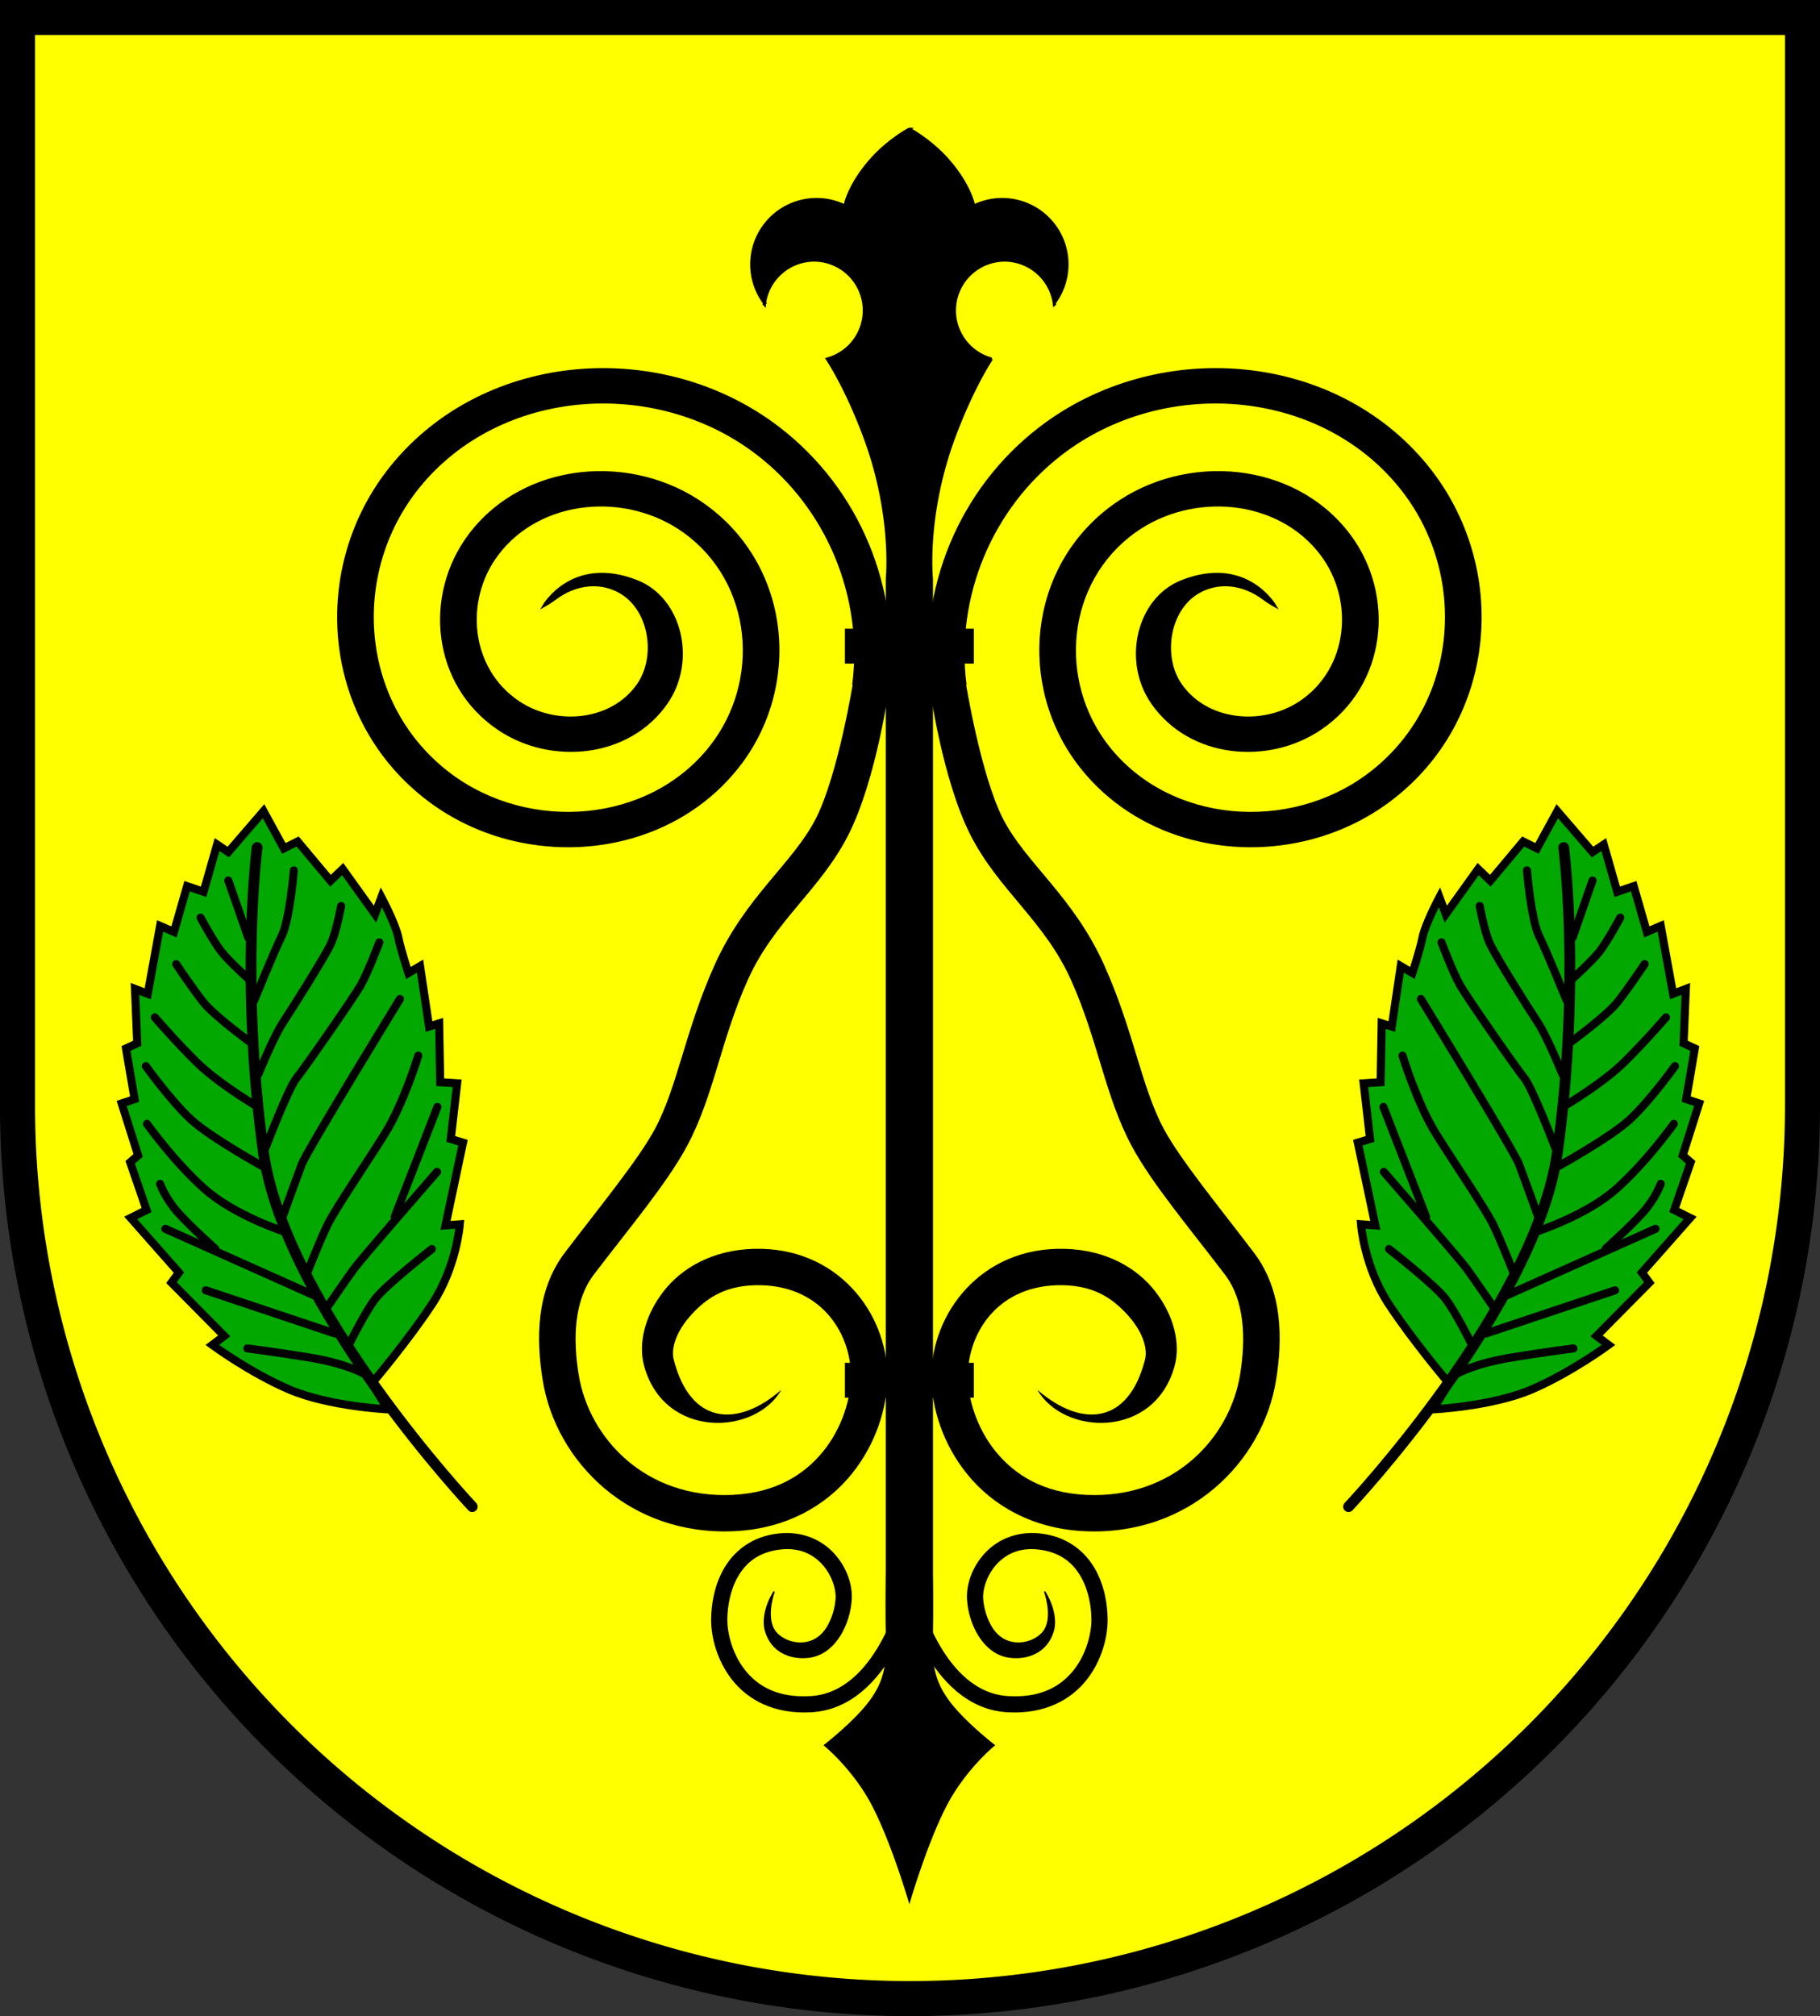 <?xml version="1.0" encoding="UTF-8" standalone="no"?>
<!-- Created with Inkscape (http://www.inkscape.org/) -->

<svg
   width="135.054mm"
   height="149.541mm"
   viewBox="0 0 135.054 149.541"
   version="1.1"
   id="svg4019"
   inkscape:version="1.2.2 (732a01da63, 2022-12-09)"
   sodipodi:docname="Wappen Langstedt2.svg"
   xmlns:inkscape="http://www.inkscape.org/namespaces/inkscape"
   xmlns:sodipodi="http://sodipodi.sourceforge.net/DTD/sodipodi-0.dtd"
   xmlns="http://www.w3.org/2000/svg"
   xmlns:svg="http://www.w3.org/2000/svg">
  <rect x="0" y="0" width="135.054" height="149.541" fill="#333333" stroke="none"/>
  <sodipodi:namedview
     id="namedview4021"
     pagecolor="#ffffff"
     bordercolor="#666666"
     borderopacity="1.0"
     inkscape:showpageshadow="2"
     inkscape:pageopacity="0.0"
     inkscape:pagecheckerboard="0"
     inkscape:deskcolor="#d1d1d1"
     inkscape:document-units="mm"
     showgrid="false"
     inkscape:zoom="0.94707287"
     inkscape:cx="256.0521"
     inkscape:cy="283.50511"
     inkscape:current-layer="layer1" />
  <defs
     id="defs4016" />
  <g
     inkscape:label="Ebene 1"
     inkscape:groupmode="layer"
     id="layer1"
     transform="translate(-537.799,-78.763)">
    <g
       id="g3882"
       transform="translate(499.772,-1.737)">
      <path
         id="path3650"
         style="fill:#ffff00;fill-opacity:1;stroke:#000000;stroke-width:2.6;stroke-linecap:round;stroke-dasharray:none"
         d="m 39.327,81.801 v 80.713 a 66.227,66.227 0 0 0 66.227,66.227 66.227,66.227 0 0 0 66.227,-66.227 66.227,66.227 0 0 0 0,-5.2e-4 V 81.801 Z" />
      <g
         id="g1096"
         transform="translate(-0.204,0.728)">
        <g
           id="g1437">
          <path
             style="color:#000000;fill:#000000;fill-rule:evenodd;stroke:#000000;stroke-width:0.192;stroke-dasharray:none"
             d="m 26.484,92.662 c -5.988,0.244 -11.67,3.859 -13.787,9.857 -2.419,6.852 0.921,14.907 8,17.324 5.963,2.036 12.955,-0.9 14.98,-7.094 1.67,-5.109 -0.877,-11.086 -6.225,-12.734 -4.294,-1.324 -9.308,0.855 -10.596,5.398 -0.998,3.522 1.361,7.473 4.645,7.735 4.878,0.39 5.673,-3.686 5.673,-3.686 0,0 -0.375,0.423 -0.577,0.725 -1.049,1.56 -2.68,2.254 -4.28,1.856 -2.366,-0.588 -3.844,-3.658 -3.184,-5.984 0.896,-3.162 4.523,-4.739 7.621,-3.783 3.994,1.232 5.951,5.825 4.672,9.738 -1.59,4.862 -7.2,7.217 -11.967,5.59 -5.762,-1.967 -8.53,-8.641 -6.533,-14.297 2.363,-6.694 10.14,-9.888 16.719,-7.504 7.655,2.774 11.291,11.695 8.502,19.227 -3.201,8.644 -13.305,12.733 -21.818,9.523 -5.923,-2.233 -10.309,-7.603 -11.516,-13.814 l -2.322,0.451 c 1.362,7.011 6.274,13.039 13.004,15.576 9.71,3.66 21.194,-0.984 24.871,-10.914 3.232,-8.728 -0.965,-19.03 -9.914,-22.273 -1.944,-0.704 -3.973,-0.999 -5.969,-0.918 z"
             id="path1306"
             transform="matrix(-1.01,-0.314,0.325,-0.974,72.472,240.489)"
             sodipodi:nodetypes="ssssssscssssssssssccssss" />
          <path
             style="color:#000000;fill:#000000;stroke:none;stroke-width:0.1;stroke-dasharray:none"
             d="m 101.545,130.311 c 0,0 -1.109,6.915 -2.777,10.182 -1.69,3.309 -5.22,5.77 -7.5,10.836 -2.211,4.913 -2.752,9.043 -4.441,12.186 -1.233,2.294 -4.126,5.804 -6.686,9.174 -2.165,2.851 -2.119,6.472 -1.639,9.455 0.975,6.059 6.462,11.564 14.217,11.201 3.908,-0.183 6.833,-1.939 8.678,-4.201 1.845,-2.262 2.676,-4.969 2.676,-7.293 0,-4.655 -3.676,-9.608 -9.879,-9.451 -3.105,0.078 -5.402,1.436 -6.748,3.186 -1.346,1.749 -1.88,3.822 -1.413,5.514 1.498,5.427 8.232,5.154 10.179,1.76 -3.306,2.865 -6.764,2.552 -7.985,-2.241 -0.214,-0.842 0.18,-2.121 1.358,-3.386 0.986,-1.059 2.29,-2.073 4.678,-2.133 4.782,-0.121 7.111,3.456 7.111,6.752 0,1.651 -0.655,3.851 -2.07,5.586 -1.415,1.734 -3.524,3.064 -6.711,3.213 -6.436,0.301 -10.657,-4.174 -11.424,-8.936 -0.427,-2.654 -0.344,-5.463 1.121,-7.393 2.505,-3.298 5.412,-6.735 6.914,-9.529 2.015,-3.749 2.489,-7.83 4.525,-12.355 1.968,-4.372 5.358,-6.63 7.443,-10.715 2.107,-4.127 3.043,-11.016 3.043,-11.016 z"
             id="path1401"
             sodipodi:nodetypes="cssssssssssscssssssssssscc" />
        </g>
        <path
           style="color:#000000;fill:#000000;stroke:#000000;stroke-width:0.1;stroke-dasharray:none"
           d="m 95.621,193.617 c -1.779,0.313 -2.969,1.356 -3.656,2.576 -0.687,1.22 -0.914,2.606 -0.914,3.75 0,1.198 0.397,2.927 1.535,4.381 1.139,1.454 3.067,2.575 5.891,2.398 2.93,-0.183 4.866,-2.387 6.041,-4.443 1.175,-2.057 1.65,-4.061 1.65,-4.061 l -1.07,-0.256 c 0,0 -0.449,1.871 -1.535,3.771 -1.086,1.901 -2.745,3.74 -5.154,3.891 -2.515,0.157 -4.008,-0.769 -4.955,-1.979 -0.947,-1.21 -1.301,-2.763 -1.301,-3.703 0,-0.994 0.211,-2.214 0.771,-3.209 0.56,-0.995 1.426,-1.776 2.889,-2.033 1.602,-0.282 2.688,0.243 3.432,1.033 0.743,0.79 1.088,1.895 1.041,2.615 -0.046,0.703 -0.284,1.518 -0.67,2.139 -0.386,0.621 -0.893,0.978 -1.494,1.107 -1.038,0.224 -2.153,-0.304 -2.52,-1.04 -0.54,-1.082 0.075,-2.736 0.075,-2.736 -0.609,0.971 -0.876,2.096 -0.643,2.91 0.45,1.569 1.857,2.125 3.231,1.957 1.016,-0.125 1.785,-0.808 2.287,-1.615 0.502,-0.807 0.774,-1.764 0.832,-2.646 0.073,-1.101 -0.374,-2.42 -1.336,-3.443 -0.962,-1.023 -2.494,-1.703 -4.426,-1.363 z"
           id="path1495"
           sodipodi:nodetypes="ssssssccssssssssssscssscsss" />
        <path
           id="path1538"
           style="fill:#000000;stroke:#000000;stroke-width:0.2;stroke-linecap:butt;stroke-dasharray:none"
           d="m 105.712,89.332 c 0,0 -1.462,0.782 -2.714,2.144 -1.729,1.881 -2.053,3.463 -2.053,3.463 l -0.063,0.078 a 4.826,4.826 0 0 0 -2.058,-0.461 4.826,4.826 0 0 0 -4.826,4.826 4.826,4.826 0 0 0 0.973,2.901 3.724,3.724 0 0 1 3.656,-3.204 3.724,3.724 0 0 1 3.724,3.724 3.724,3.724 0 0 1 -2.744,3.591 c 0.356,0.545 1.554,2.494 2.783,5.788 2.16,5.79 1.669,10.512 1.669,10.512 v 73.669 c 0,0 -0.037,2.583 0,4.419 0.042,2.052 0.093,3.468 -1.298,5.295 -1.13,1.484 -3.264,3.146 -3.264,3.146 0,0 2.176,1.783 3.579,4.523 1.411,2.758 2.635,6.922 2.635,6.922 0,0 1.224,-4.164 2.635,-6.922 1.403,-2.74 3.579,-4.523 3.579,-4.523 0,0 -2.134,-1.662 -3.264,-3.146 -1.391,-1.827 -1.34,-3.242 -1.298,-5.295 0.037,-1.836 0,-4.419 0,-4.419 v -73.669 c 0,0 -0.491,-4.722 1.669,-10.512 1.229,-3.294 2.427,-5.243 2.783,-5.788 a 3.724,3.724 0 0 1 -2.744,-3.591 3.724,3.724 0 0 1 3.724,-3.724 3.724,3.724 0 0 1 3.656,3.204 4.826,4.826 0 0 0 0.973,-2.901 4.826,4.826 0 0 0 -4.826,-4.826 4.826,4.826 0 0 0 -2.058,0.461 l -0.063,-0.078 c 0,0 -0.324,-1.582 -2.053,-3.463 -1.252,-1.362 -2.714,-2.144 -2.714,-2.144 z m -10.742,12.966 -0.032,0.038 c 0,0 0.02,0.018 0.023,0.021 a 3.724,3.724 0 0 1 0.008,-0.059 z m 21.484,5.2e-4 a 3.724,3.724 0 0 1 0.008,0.059 c 0.003,-0.003 0.023,-0.021 0.023,-0.021 z" />
        <rect
           style="fill:#000000;stroke:none;stroke-width:0.2"
           id="rect848"
           width="9.566"
           height="2.586"
           x="100.929"
           y="126.406" />
        <rect
           style="fill:#000000;stroke:none;stroke-width:0.2"
           id="rect1008"
           width="9.566"
           height="2.586"
           x="100.929"
           y="180.857" />
        <g
           id="g1017"
           inkscape:transform-center-x="-21.888345"
           inkscape:transform-center-y="74.299164"
           transform="matrix(-1,0,0,1,211.424,0)">
          <path
             style="color:#000000;fill:#000000;fill-rule:evenodd;stroke:#000000;stroke-width:0.192;stroke-dasharray:none"
             d="m 26.484,92.662 c -5.988,0.244 -11.67,3.859 -13.787,9.857 -2.419,6.852 0.921,14.907 8,17.324 5.963,2.036 12.955,-0.9 14.98,-7.094 1.67,-5.109 -0.877,-11.086 -6.225,-12.734 -4.294,-1.324 -9.308,0.855 -10.596,5.398 -0.998,3.522 1.361,7.473 4.645,7.735 4.878,0.39 5.673,-3.686 5.673,-3.686 0,0 -0.375,0.423 -0.577,0.725 -1.049,1.56 -2.68,2.254 -4.28,1.856 -2.366,-0.588 -3.844,-3.658 -3.184,-5.984 0.896,-3.162 4.523,-4.739 7.621,-3.783 3.994,1.232 5.951,5.825 4.672,9.738 -1.59,4.862 -7.2,7.217 -11.967,5.59 -5.762,-1.967 -8.53,-8.641 -6.533,-14.297 2.363,-6.694 10.14,-9.888 16.719,-7.504 7.655,2.774 11.291,11.695 8.502,19.227 -3.201,8.644 -13.305,12.733 -21.818,9.523 -5.923,-2.233 -10.309,-7.603 -11.516,-13.814 l -2.322,0.451 c 1.362,7.011 6.274,13.039 13.004,15.576 9.71,3.66 21.194,-0.984 24.871,-10.914 3.232,-8.728 -0.965,-19.03 -9.914,-22.273 -1.944,-0.704 -3.973,-0.999 -5.969,-0.918 z"
             id="path1013"
             transform="matrix(-1.01,-0.314,0.325,-0.974,72.472,240.489)"
             sodipodi:nodetypes="ssssssscssssssssssccssss" />
          <path
             style="color:#000000;fill:#000000;stroke:none;stroke-width:0.1;stroke-dasharray:none"
             d="m 101.545,130.311 c 0,0 -1.109,6.915 -2.777,10.182 -1.69,3.309 -5.22,5.77 -7.5,10.836 -2.211,4.913 -2.752,9.043 -4.441,12.186 -1.233,2.294 -4.126,5.804 -6.686,9.174 -2.165,2.851 -2.119,6.472 -1.639,9.455 0.975,6.059 6.462,11.564 14.217,11.201 3.908,-0.183 6.833,-1.939 8.678,-4.201 1.845,-2.262 2.676,-4.969 2.676,-7.293 0,-4.655 -3.676,-9.608 -9.879,-9.451 -3.105,0.078 -5.402,1.436 -6.748,3.186 -1.346,1.749 -1.88,3.822 -1.413,5.514 1.498,5.427 8.232,5.154 10.179,1.76 -3.306,2.865 -6.764,2.552 -7.985,-2.241 -0.214,-0.842 0.18,-2.121 1.358,-3.386 0.986,-1.059 2.29,-2.073 4.678,-2.133 4.782,-0.121 7.111,3.456 7.111,6.752 0,1.651 -0.655,3.851 -2.07,5.586 -1.415,1.734 -3.524,3.064 -6.711,3.213 -6.436,0.301 -10.657,-4.174 -11.424,-8.936 -0.427,-2.654 -0.344,-5.463 1.121,-7.393 2.505,-3.298 5.412,-6.735 6.914,-9.529 2.015,-3.749 2.489,-7.83 4.525,-12.355 1.968,-4.372 5.358,-6.63 7.443,-10.715 2.107,-4.127 3.043,-11.016 3.043,-11.016 z"
             id="path1015"
             sodipodi:nodetypes="cssssssssssscssssssssssscc" />
        </g>
        <path
           style="color:#000000;fill:#000000;stroke:#000000;stroke-width:0.1;stroke-dasharray:none"
           d="m 115.803,193.617 c 1.779,0.313 2.969,1.356 3.656,2.576 0.687,1.22 0.914,2.606 0.914,3.75 0,1.198 -0.397,2.927 -1.535,4.381 -1.139,1.454 -3.067,2.575 -5.891,2.398 -2.93,-0.183 -4.866,-2.387 -6.041,-4.443 -1.175,-2.057 -1.65,-4.061 -1.65,-4.061 l 1.07,-0.256 c 0,0 0.449,1.871 1.535,3.771 1.086,1.901 2.745,3.74 5.154,3.891 2.515,0.157 4.008,-0.769 4.955,-1.979 0.947,-1.21 1.301,-2.763 1.301,-3.703 0,-0.994 -0.211,-2.214 -0.771,-3.209 -0.56,-0.995 -1.426,-1.776 -2.889,-2.033 -1.602,-0.282 -2.688,0.243 -3.432,1.033 -0.743,0.79 -1.088,1.895 -1.041,2.615 0.046,0.703 0.284,1.518 0.67,2.139 0.386,0.621 0.893,0.978 1.494,1.107 1.038,0.224 2.153,-0.304 2.52,-1.04 0.54,-1.082 -0.075,-2.736 -0.075,-2.736 0.609,0.971 0.876,2.096 0.643,2.91 -0.45,1.569 -1.857,2.125 -3.231,1.957 -1.016,-0.125 -1.785,-0.808 -2.287,-1.615 -0.502,-0.807 -0.774,-1.764 -0.832,-2.646 -0.073,-1.101 0.374,-2.42 1.336,-3.443 0.962,-1.023 2.494,-1.703 4.426,-1.363 z"
           id="path1019"
           sodipodi:nodetypes="ssssssccssssssssssscssscsss"
           inkscape:transform-center-x="-7.102516"
           inkscape:transform-center-y="-20.530651" />
      </g>
      <g
         id="g3533"
         transform="translate(3.7822724e-6,-0.629)">
        <g
           id="g3447">
          <path
             style="fill:#02a700;fill-opacity:1;stroke:#000000;stroke-width:0.6;stroke-dasharray:none"
             d="m 144.371,185.664 c 0,0 4.385,-0.216 7.315,-1.475 2.93,-1.258 5.702,-3.303 5.702,-3.303 l -0.885,-0.669 3.913,-3.952 -0.551,-0.747 3.579,-4.051 -1.18,-0.59 1.219,-3.539 -0.59,-0.511 1.219,-3.854 -0.96,-0.32 0.64,-3.754 -0.834,-0.389 0.167,-4.032 -0.946,0.362 -0.918,-5.033 -1.029,0.445 -0.973,-3.393 -1.224,0.417 -1.001,-3.504 -0.834,0.556 -2.614,-3.031 -1.508,2.76 -1.023,-0.511 -2.438,2.91 -0.905,-0.865 -2.399,3.343 -0.472,-1.258 c 0,0 -1.062,2.006 -1.258,2.989 -0.197,0.983 -0.747,2.635 -0.747,2.635 l -0.865,-0.511 -0.669,4.483 -0.747,-0.236 -0.079,4.365 -1.258,0.079 0.472,4.129 -0.905,0.275 1.298,6.135 -1.062,-0.079 c 0,0 0.236,3.146 2.045,5.899 1.809,2.753 4.483,5.899 4.483,5.899 z"
             id="path1208"
             sodipodi:nodetypes="cscccccccccccccccccccccccccccsccccccccccscc" />
          <path
             style="fill:none;stroke:#000000;stroke-width:0.8;stroke-linecap:round;stroke-dasharray:none"
             d="m 138.098,192.881 c 0,0 13.954,-14.823 15.517,-26.418 1.724,-12.792 0.445,-22.469 0.445,-22.469"
             id="path1229"
             sodipodi:nodetypes="csc" />
          <path
             style="fill:none;stroke:#000000;stroke-width:0.6;stroke-linecap:round;stroke-dasharray:none"
             d="m 146.162,183.009 c 0,0 1.307,-0.751 4.06,-1.196 2.753,-0.445 4.561,-0.667 4.561,-0.667"
             id="path1282" />
          <path
             style="fill:none;stroke:#000000;stroke-width:0.6;stroke-linecap:round;stroke-dasharray:none"
             d="m 148.303,180.033 9.566,-3.198"
             id="path1284" />
          <path
             style="fill:none;stroke:#000000;stroke-width:0.6;stroke-linecap:round;stroke-dasharray:none"
             d="m 149.805,177.224 11.068,-4.95"
             id="path1286" />
          <path
             style="fill:none;stroke:#000000;stroke-width:0.6;stroke-linecap:round;stroke-dasharray:none"
             d="m 157.174,173.748 c 0,0 1.78,-1.585 2.753,-2.67 0.973,-1.085 1.335,-2.141 1.335,-2.141"
             id="path1288" />
          <path
             style="fill:none;stroke:#000000;stroke-width:0.6;stroke-linecap:round;stroke-dasharray:none"
             d="m 141.101,173.776 c 0,0 3.42,2.67 4.199,3.699 0.779,1.029 1.891,3.281 1.891,3.281"
             id="path1290" />
          <path
             style="fill:none;stroke:#000000;stroke-width:0.6;stroke-linecap:round;stroke-dasharray:none"
             d="m 140.712,168.048 c 0,0 5.534,6.34 6.146,7.175 0.612,0.834 2.002,2.864 2.002,2.864"
             id="path1292" />
          <path
             style="fill:none;stroke:#000000;stroke-width:0.6;stroke-linecap:round;stroke-dasharray:none"
             d="m 140.684,163.237 3.17,8.148"
             id="path1294" />
          <path
             style="fill:none;stroke:#000000;stroke-width:0.6;stroke-linecap:round;stroke-dasharray:none"
             d="m 142.102,159.427 c 0,0 1.085,3.559 2.475,5.784 1.39,2.225 3.671,5.562 4.255,6.758 0.584,1.196 1.474,3.476 1.474,3.476"
             id="path1296" />
          <path
             style="fill:none;stroke:#000000;stroke-width:0.6;stroke-linecap:round;stroke-dasharray:none"
             d="m 151.918,172.525 c 0,0 3.782,-1.196 6.062,-3.226 2.28,-2.03 4.255,-4.811 4.255,-4.811"
             id="path1298" />
          <path
             style="fill:none;stroke:#000000;stroke-width:0.6;stroke-linecap:round;stroke-dasharray:none"
             d="m 153.42,167.769 c 0,0 4.06,-2.225 5.562,-3.615 1.502,-1.39 3.337,-3.949 3.337,-3.949"
             id="path1300" />
          <path
             style="fill:none;stroke:#000000;stroke-width:0.6;stroke-linecap:round;stroke-dasharray:none"
             d="m 143.465,155.228 c 0,0 6.897,11.235 7.286,12.264 0.389,1.029 1.39,3.81 1.39,3.81"
             id="path1302" />
          <path
             style="fill:none;stroke:#000000;stroke-width:0.6;stroke-linecap:round;stroke-dasharray:none"
             d="m 154.227,163.098 c 0,0 2.753,-1.641 4.31,-3.17 1.557,-1.529 3.115,-3.337 3.115,-3.337"
             id="path1304" />
          <path
             style="fill:none;stroke:#000000;stroke-width:0.6;stroke-linecap:round;stroke-dasharray:none"
             d="m 153.448,166.296 c 0,0 -1.696,-4.449 -2.308,-5.2 -0.612,-0.751 -4.227,-5.951 -4.755,-6.869 -0.528,-0.918 -1.39,-3.198 -1.39,-3.198"
             id="path1307" />
          <path
             style="fill:none;stroke:#000000;stroke-width:0.6;stroke-linecap:round;stroke-dasharray:none"
             d="m 153.976,160.817 c 0,0 -1.14,-2.809 -1.863,-3.893 -0.723,-1.085 -3.115,-4.894 -3.532,-5.812 -0.417,-0.918 -0.751,-2.781 -0.751,-2.781"
             id="path1309" />
          <path
             style="fill:none;stroke:#000000;stroke-width:0.6;stroke-linecap:round;stroke-dasharray:none"
             d="m 151.335,145.689 c 0,0 0.306,3.643 0.89,4.839 0.584,1.196 2.058,4.811 2.058,4.811"
             id="path1311" />
          <path
             style="fill:none;stroke:#000000;stroke-width:0.6;stroke-linecap:round;stroke-dasharray:none"
             d="m 154.393,158.565 c 0,0 2.836,-2.058 3.671,-3.115 0.834,-1.057 2.002,-2.809 2.002,-2.809"
             id="path1313" />
          <path
             style="fill:none;stroke:#000000;stroke-width:0.6;stroke-linecap:round;stroke-dasharray:none"
             d="m 154.533,153.893 c 0,0 1.613,-1.446 2.197,-2.197 0.584,-0.751 1.529,-2.503 1.529,-2.503"
             id="path1315" />
          <path
             style="fill:none;stroke:#000000;stroke-width:0.6;stroke-linecap:round;stroke-dasharray:none"
             d="m 154.727,150.667 1.474,-4.227"
             id="path1317" />
        </g>
        <g
           id="g3489"
           transform="matrix(-1,0,0,1,211.169,0)">
          <path
             style="fill:#02a700;fill-opacity:1;stroke:#000000;stroke-width:0.6;stroke-dasharray:none"
             d="m 144.371,185.664 c 0,0 4.385,-0.216 7.315,-1.475 2.93,-1.258 5.702,-3.303 5.702,-3.303 l -0.885,-0.669 3.913,-3.952 -0.551,-0.747 3.579,-4.051 -1.18,-0.59 1.219,-3.539 -0.59,-0.511 1.219,-3.854 -0.96,-0.32 0.64,-3.754 -0.834,-0.389 0.167,-4.032 -0.946,0.362 -0.918,-5.033 -1.029,0.445 -0.973,-3.393 -1.224,0.417 -1.001,-3.504 -0.834,0.556 -2.614,-3.031 -1.508,2.76 -1.023,-0.511 -2.438,2.91 -0.905,-0.865 -2.399,3.343 -0.472,-1.258 c 0,0 -1.062,2.006 -1.258,2.989 -0.197,0.983 -0.747,2.635 -0.747,2.635 l -0.865,-0.511 -0.669,4.483 -0.747,-0.236 -0.079,4.365 -1.258,0.079 0.472,4.129 -0.905,0.275 1.298,6.135 -1.062,-0.079 c 0,0 0.236,3.146 2.045,5.899 1.809,2.753 4.483,5.899 4.483,5.899 z"
             id="path3449"
             sodipodi:nodetypes="cscccccccccccccccccccccccccccsccccccccccscc" />
          <path
             style="fill:none;stroke:#000000;stroke-width:0.8;stroke-linecap:round;stroke-dasharray:none"
             d="m 138.098,192.881 c 0,0 13.954,-14.823 15.517,-26.418 1.724,-12.792 0.445,-22.469 0.445,-22.469"
             id="path3451"
             sodipodi:nodetypes="csc" />
          <path
             style="fill:none;stroke:#000000;stroke-width:0.6;stroke-linecap:round;stroke-dasharray:none"
             d="m 146.162,183.009 c 0,0 1.307,-0.751 4.06,-1.196 2.753,-0.445 4.561,-0.667 4.561,-0.667"
             id="path3453" />
          <path
             style="fill:none;stroke:#000000;stroke-width:0.6;stroke-linecap:round;stroke-dasharray:none"
             d="m 148.303,180.033 9.566,-3.198"
             id="path3455" />
          <path
             style="fill:none;stroke:#000000;stroke-width:0.6;stroke-linecap:round;stroke-dasharray:none"
             d="m 149.805,177.224 11.068,-4.95"
             id="path3457" />
          <path
             style="fill:none;stroke:#000000;stroke-width:0.6;stroke-linecap:round;stroke-dasharray:none"
             d="m 157.174,173.748 c 0,0 1.78,-1.585 2.753,-2.67 0.973,-1.085 1.335,-2.141 1.335,-2.141"
             id="path3459" />
          <path
             style="fill:none;stroke:#000000;stroke-width:0.6;stroke-linecap:round;stroke-dasharray:none"
             d="m 141.101,173.776 c 0,0 3.42,2.67 4.199,3.699 0.779,1.029 1.891,3.281 1.891,3.281"
             id="path3461" />
          <path
             style="fill:none;stroke:#000000;stroke-width:0.6;stroke-linecap:round;stroke-dasharray:none"
             d="m 140.712,168.048 c 0,0 5.534,6.34 6.146,7.175 0.612,0.834 2.002,2.864 2.002,2.864"
             id="path3463" />
          <path
             style="fill:none;stroke:#000000;stroke-width:0.6;stroke-linecap:round;stroke-dasharray:none"
             d="m 140.684,163.237 3.17,8.148"
             id="path3465" />
          <path
             style="fill:none;stroke:#000000;stroke-width:0.6;stroke-linecap:round;stroke-dasharray:none"
             d="m 142.102,159.427 c 0,0 1.085,3.559 2.475,5.784 1.39,2.225 3.671,5.562 4.255,6.758 0.584,1.196 1.474,3.476 1.474,3.476"
             id="path3467" />
          <path
             style="fill:none;stroke:#000000;stroke-width:0.6;stroke-linecap:round;stroke-dasharray:none"
             d="m 151.918,172.525 c 0,0 3.782,-1.196 6.062,-3.226 2.28,-2.03 4.255,-4.811 4.255,-4.811"
             id="path3469" />
          <path
             style="fill:none;stroke:#000000;stroke-width:0.6;stroke-linecap:round;stroke-dasharray:none"
             d="m 153.42,167.769 c 0,0 4.06,-2.225 5.562,-3.615 1.502,-1.39 3.337,-3.949 3.337,-3.949"
             id="path3471" />
          <path
             style="fill:none;stroke:#000000;stroke-width:0.6;stroke-linecap:round;stroke-dasharray:none"
             d="m 143.465,155.228 c 0,0 6.897,11.235 7.286,12.264 0.389,1.029 1.39,3.81 1.39,3.81"
             id="path3473" />
          <path
             style="fill:none;stroke:#000000;stroke-width:0.6;stroke-linecap:round;stroke-dasharray:none"
             d="m 154.227,163.098 c 0,0 2.753,-1.641 4.31,-3.17 1.557,-1.529 3.115,-3.337 3.115,-3.337"
             id="path3475" />
          <path
             style="fill:none;stroke:#000000;stroke-width:0.6;stroke-linecap:round;stroke-dasharray:none"
             d="m 153.448,166.296 c 0,0 -1.696,-4.449 -2.308,-5.2 -0.612,-0.751 -4.227,-5.951 -4.755,-6.869 -0.528,-0.918 -1.39,-3.198 -1.39,-3.198"
             id="path3477" />
          <path
             style="fill:none;stroke:#000000;stroke-width:0.6;stroke-linecap:round;stroke-dasharray:none"
             d="m 153.976,160.817 c 0,0 -1.14,-2.809 -1.863,-3.893 -0.723,-1.085 -3.115,-4.894 -3.532,-5.812 -0.417,-0.918 -0.751,-2.781 -0.751,-2.781"
             id="path3479" />
          <path
             style="fill:none;stroke:#000000;stroke-width:0.6;stroke-linecap:round;stroke-dasharray:none"
             d="m 151.335,145.689 c 0,0 0.306,3.643 0.89,4.839 0.584,1.196 2.058,4.811 2.058,4.811"
             id="path3481" />
          <path
             style="fill:none;stroke:#000000;stroke-width:0.6;stroke-linecap:round;stroke-dasharray:none"
             d="m 154.393,158.565 c 0,0 2.836,-2.058 3.671,-3.115 0.834,-1.057 2.002,-2.809 2.002,-2.809"
             id="path3483" />
          <path
             style="fill:none;stroke:#000000;stroke-width:0.6;stroke-linecap:round;stroke-dasharray:none"
             d="m 154.533,153.893 c 0,0 1.613,-1.446 2.197,-2.197 0.584,-0.751 1.529,-2.503 1.529,-2.503"
             id="path3485" />
          <path
             style="fill:none;stroke:#000000;stroke-width:0.6;stroke-linecap:round;stroke-dasharray:none"
             d="m 154.727,150.667 1.474,-4.227"
             id="path3487" />
        </g>
      </g>
    </g>
  </g>
</svg>

